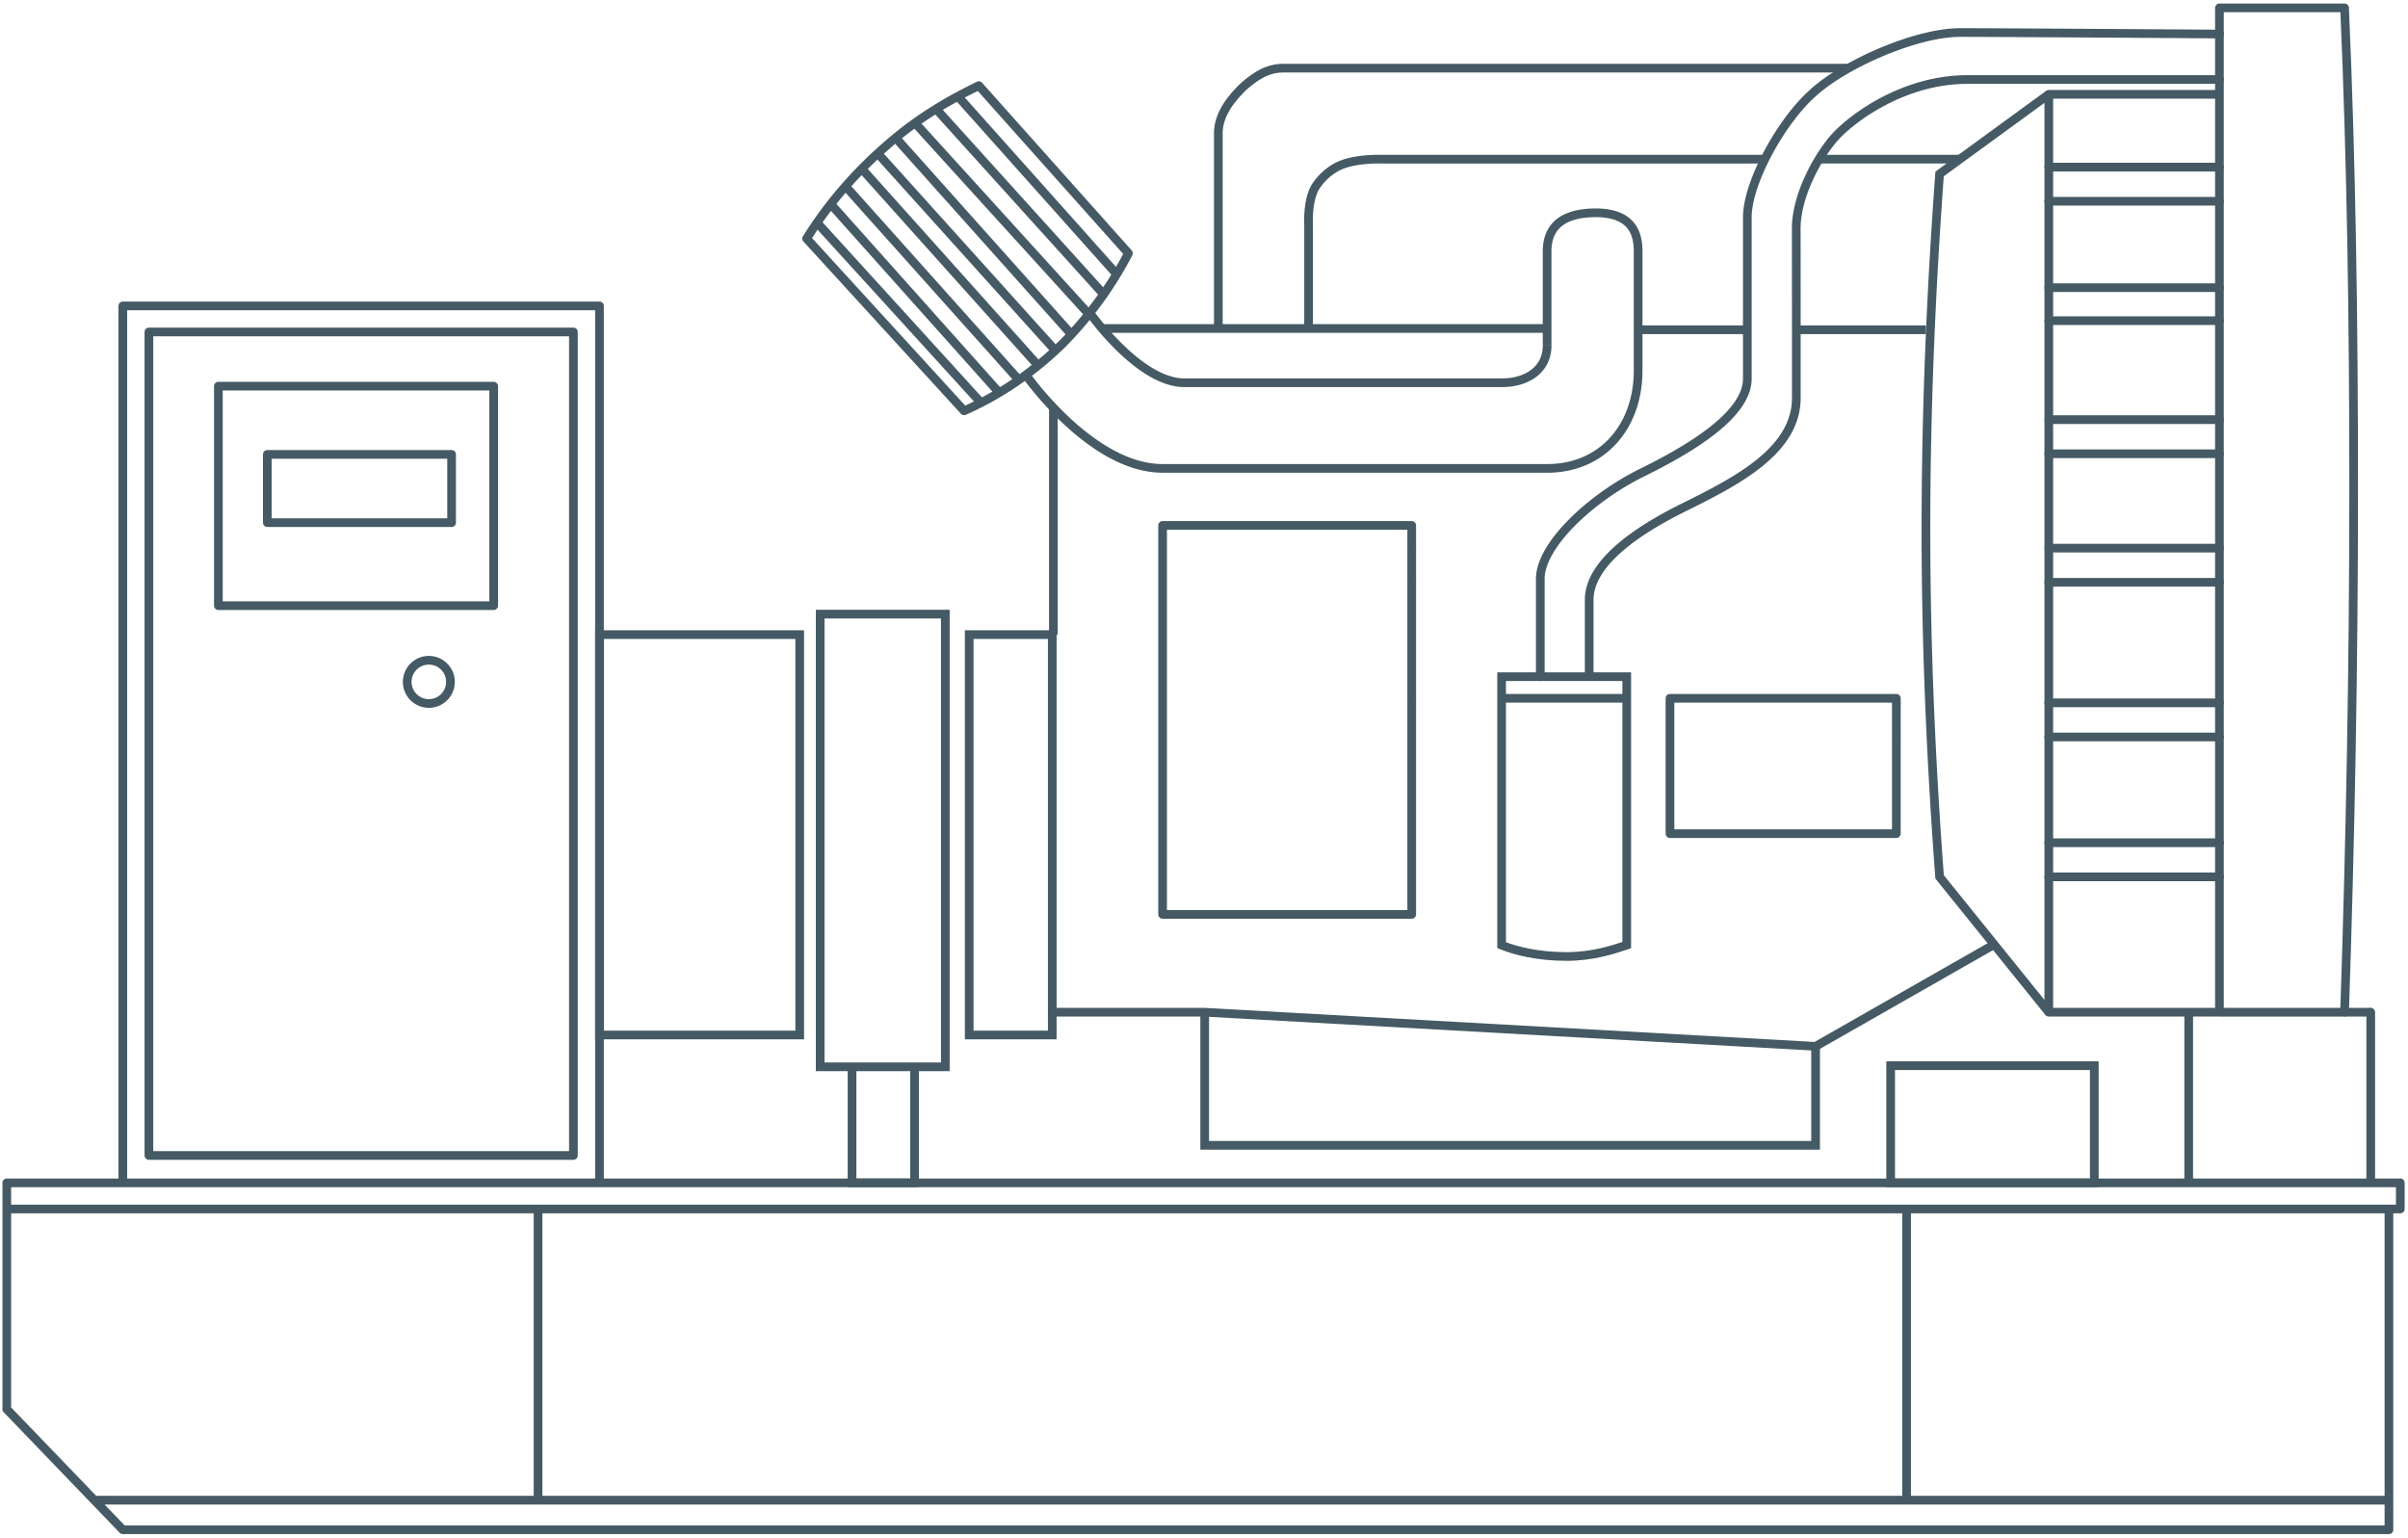<svg width="277" height="177" fill="none" xmlns="http://www.w3.org/2000/svg"><path d="M14.129 35.192H68.96m-51.831 3H65.96m-48.83 94.745h48.83m3 3.15V35.192m-3 97.745V38.192m-51.831 97.895V35.192m3 97.745V38.192m7.993 6.234v25.257m31.669-25.257v25.257M25.122 44.426h31.669M25.122 69.683h31.669M30.749 52.278v7.852m21.199 0v-7.852m-21.199 0h21.2m-21.2 7.852h21.2M.781 136.086h275.335M.781 139.096h275.335M274.807 176v-36.904M14.129 176h260.678m0-3.403H10.971m265.144-33.501v-3.01m-56.794 3.01v33.501M61.895 139.096v33.501M.781 136.086v26.042M14.13 176L.78 162.128m250.995-45.671v19.63m20.938 0v-19.63m-17.404 0h14.394m0-115.551c.785 17.797 1.047 36.249 1.047 55.224 0 20.807-.393 40.96-1.047 60.327M255.309.906h14.394m-14.394 115.551V.906m-19.629 9.945h19.629M235.68 116.457V10.851m19.629 105.606H235.68" stroke="#455A64" stroke-miterlimit="10" stroke-linecap="round" stroke-linejoin="round"/><path d="M108.743 70.655H94.348v52.083h14.395V70.655zm132.171 51.953h-23.425v13.479h23.425v-13.479zm-135.705.131h-7.197v13.348h7.197v-13.348zm15.835-49.728h-9.553v46.064h9.553V73.011zm-29.051 0H68.96v46.064h23.032V73.011zm29.182 0V46.843m5.377-9.051h51.638" stroke="#455A64" stroke-miterlimit="10"/><path d="M136.224 44.034v-.5.5zm52.714-1.383V28.95h-1v13.7h1zm-71.06.305l-.411.285.001.001.001.002.005.007.017.025.068.095a35.849 35.849 0 0 0 1.245 1.61 39.675 39.675 0 0 0 3.556 3.807c2.946 2.749 7.033 5.6 11.378 5.6v-1c-3.941 0-7.784-2.614-10.696-5.331a38.49 38.49 0 0 1-4.671-5.27 3.146 3.146 0 0 1-.062-.087l-.016-.022-.003-.005-.001-.001-.411.284zm7.558-6.862l-.408.289.001.002.004.005.013.018.05.07a30.947 30.947 0 0 0 .911 1.173 32.461 32.461 0 0 0 2.535 2.772c1.042 1.008 2.26 2.029 3.559 2.8 1.295.769 2.706 1.31 4.123 1.31v-1c-1.169 0-2.4-.45-3.613-1.17-1.208-.717-2.364-1.682-3.373-2.658a31.48 31.48 0 0 1-3.334-3.817l-.046-.063-.011-.016-.002-.003-.001-.001-.408.289zm47.298 7.44h-36.51v1h36.51v-1zm-38.996 10.854h44.231v-1h-44.231v1zm54.2-11.737c0 3.088-.986 5.772-2.711 7.678-1.719 1.901-4.199 3.06-7.258 3.06v1c3.328 0 6.082-1.268 8-3.39 1.914-2.115 2.969-5.05 2.969-8.348h-1zm-15.204 1.883c1.622 0 3.049-.428 4.083-1.251 1.045-.832 1.652-2.043 1.652-3.51h-1c0 1.167-.472 2.088-1.275 2.727-.815.649-2.004 1.034-3.46 1.034v1zm5.735-4.762V28.949h-1v10.823h1zm10.469-10.823c0-.926-.111-2.216-.923-3.26-.833-1.071-2.308-1.765-4.77-1.704l.025 1c2.265-.057 3.381.58 3.956 1.318.597.768.712 1.768.712 2.646h1zm-5.693-4.964c-2.457.062-3.94.79-4.792 1.828-.84 1.023-.984 2.25-.984 3.136h1c0-.798.135-1.744.757-2.502.61-.743 1.772-1.405 4.044-1.462l-.025-1zm-31.816-2.652l.411.285-.411-.285zm7.294-3.022l-.014.5h.014v-.5zm-8.193 7.547h.5v-.015l-.001-.015-.499.03zm4.169-7.034l.154.476-.154-.476zm4.024-.013h44.3v-1h-44.3v1zM151.03 37.94V25.858h-1V37.94h1zm-.5-12.082l.499-.03v-.006l-.001-.022-.004-.09a11.791 11.791 0 0 1 .048-1.484c.088-.92.305-1.942.768-2.608l-.822-.57c-.617.889-.85 2.13-.941 3.083a12.733 12.733 0 0 0-.052 1.613l.004.104.001.029.001.008v.003l.499-.03zm1.31-4.24c.587-.847 1.578-1.851 3.013-2.318l-.309-.95c-1.709.555-2.86 1.737-3.526 2.698l.822.57zm3.013-2.318c.83-.27 1.79-.395 2.558-.45a16.173 16.173 0 0 1 1.277-.04h.021l.014-.5.013-.5h-.002a.12.12 0 0 1-.006 0h-.022l-.079-.001h-.29c-.247.004-.594.015-.998.044-.801.057-1.853.19-2.795.496l.309.951zm-11.865-9.287l-.331-.374-.01.008-.009.01.35.356zm4.621-1.671h64.98v-1h-64.98v1zm-7.46 29.074h.5V15.341h-1v22.075h.5zm7.46-30.074c-1.983 0-3.489 1.002-4.952 2.297l.662.748c1.416-1.252 2.685-2.045 4.29-2.045v-1zm-4.971 2.314c-1.452 1.427-2.989 3.343-2.989 5.685h1c0-1.906 1.262-3.568 2.69-4.971l-.701-.714zm80.478 10.356l-.294-.404-.188.136-.016.231.498.037zm0 80.873l-.498.037.011.155.098.122.389-.314zm-.498-80.91c-.917 12.572-1.572 26.325-1.572 40.997h1c0-14.642.654-28.37 1.569-40.924l-.997-.073zm-1.572 40.997c0 14.148.655 27.64 1.572 39.95l.997-.074c-.915-12.292-1.569-25.758-1.569-39.876h-1zm14.338-50.525l-12.562 9.16.589.809 12.562-9.16-.589-.809zm.684 105.696l-12.563-15.572-.778.628 12.563 15.572.778-.628z" fill="#455A64"/><path d="M121.175 116.457h17.405l70.273 3.926 20.414-11.647" stroke="#455A64" stroke-miterlimit="10"/><path d="M172.734 77.853v-.5h-.5v.5h.5zm0 30.883h-.5v.334l.308.128.192-.462zm14.395 0l.158.475.342-.114v-.361h-.5zm0-30.883h.5v-.5h-.5v.5zm-14.895 0v30.883h1V77.853h-1zm15.395 30.883V77.853h-1v30.883h1zm-15.087.462c1.634.681 4.317 1.347 7.652 1.347v-1c-3.209 0-5.761-.643-7.267-1.27l-.385.923zm7.652 1.347c3.096 0 5.518-.809 7.093-1.334l-.316-.949c-1.565.522-3.855 1.283-6.777 1.283v1zm6.935-33.192h-14.395v1h14.395v-1z" fill="#455A64"/><path d="M172.734 80.34h14.395m1.309-42.4H201m8.267-19.63h16.2m-18.839 19.63h14.918" stroke="#455A64" stroke-miterlimit="10"/><path d="M235.68 19.227h19.629m-19.629 3.926h19.629m-19.629 9.945h19.629m-19.629 3.795h19.629M235.68 48.278h19.629m-19.629 3.926h19.629M235.68 63.066h19.629m-19.629 3.926h19.629m-19.629 13.87h19.629m-19.629 3.927h19.629m-19.629 12.17h19.629m-19.629 3.926h19.629m-92.913-40.437h-28.659v44.755h28.659V60.448zm55.748 19.892h-26.041v15.572h26.041V80.34z" stroke="#455A64" stroke-miterlimit="10" stroke-linecap="round" stroke-linejoin="round"/><path d="M255.305 4.415a.5.5 0 1 0 .007-1l-.007 1zm.004 5.235a.5.5 0 0 0 0-1v1zm-44.234 6.131l.371.336-.371-.336zm-2.563-5.055l.333.373.006-.007-.339-.366zm-31.828 67.127a.5.5 0 1 0 1 0h-1zm5.627 0a.5.5 0 0 0 1 0h-1zm6.586-23.48l-.221-.45.221.45zm4.701 4.05l-.223-.448.223.448zm31.897-54.18c2.58 0 10.032.043 16.84.086a21345.833 21345.833 0 0 1 12.692.085l.207.001a146.055 146.055 0 0 0 .066 0h.005l.003-.5.004-.5h-.071l-.207-.001-.791-.006a21443.276 21443.276 0 0 0-11.901-.079c-6.807-.043-14.263-.087-16.847-.087v1zm.789 5.407h29.024l.001-.5-.001-.5h-29.024v1zm-19.156 16.664c-.005-1.891.633-3.96 1.508-5.814.874-1.853 1.962-3.447 2.81-4.383l-.741-.671c-.923 1.02-2.064 2.698-2.973 4.627-.909 1.926-1.609 4.147-1.604 6.244l1-.003zm4.318-10.197c1.997-2.207 7.798-6.467 14.838-6.467v-1c-7.407 0-13.457 4.451-15.579 6.796l.741.67zm-9.946 8.89c0-1.861.915-4.525 2.323-7.169 1.402-2.63 3.246-5.155 5.022-6.74l-.666-.745c-1.889 1.686-3.8 4.316-5.238 7.015-1.432 2.687-2.441 5.528-2.441 7.64h1zm7.351-13.915c1.708-1.581 4.605-3.3 7.735-4.624 3.132-1.326 6.423-2.225 8.909-2.226v-1c-2.68 0-6.115.957-9.299 2.305-3.187 1.349-6.199 3.122-8.024 4.812l.679.733zM201.5 43.568v-18.56h-1v18.559h1zm5.635 2.21c0-7.263.003-15.474-.007-19.463l-1 .003c.01 3.987.007 12.196.007 19.46h1zm-29.951 32.076h.5V66.6h-1v11.253h.5zm5.627 0h.5V69.01h-1v8.842l.5.001zM200.5 43.567c0 1.747-1.338 3.572-3.591 5.39-2.224 1.795-5.21 3.48-8.233 4.967l.442.897c3.043-1.497 6.108-3.221 8.419-5.086 2.283-1.843 3.963-3.929 3.963-6.168h-1zm-11.824 10.357c-3.013 1.483-5.988 3.605-8.216 5.855-1.114 1.125-2.052 2.293-2.714 3.439-.659 1.142-1.062 2.295-1.062 3.38h1c0-.846.318-1.823.928-2.88.608-1.053 1.486-2.153 2.559-3.236 2.145-2.166 5.027-4.224 7.947-5.66l-.442-.898zm-5.365 15.086c0-1.927 1.277-3.813 3.303-5.577 2.01-1.752 4.662-3.301 7.206-4.562l-.445-.896c-2.574 1.276-5.314 2.87-7.418 4.704-2.089 1.82-3.646 3.96-3.646 6.331h1zm10.509-10.14c3.059-1.516 6.371-3.174 8.913-5.232 2.549-2.064 4.402-4.593 4.402-7.86h-1c0 2.838-1.595 5.11-4.031 7.082-2.441 1.977-5.649 3.588-8.729 5.115l.445.896z" fill="#455A64"/><path d="M49.331 80.937a2.486 2.486 0 1 0 0-4.973 2.486 2.486 0 0 0 0 4.973z" stroke="#455A64" stroke-miterlimit="10"/><path d="M208.852 131.769v.5h.5v-.5h-.5zm-70.273 0h-.5v.5h.5v-.5zm70.273-.5h-70.273v1h70.273v-1zm-69.773.5v-15.312h-1v15.312h1zm70.273 0v-11.386h-1v11.386h1z" fill="#455A64"/><path d="M272.713 116.457h-3.01" stroke="#455A64" stroke-miterlimit="10"/><path d="M92.788 27.448l-.425-.264a.5.5 0 0 0 .056.602l.369-.338zm9.271-10.766l.327.378.003-.003-.33-.375zm10.54-6.828l.373-.333a.5.5 0 0 0-.592-.117l.219.45zm17.207 19.284l.445.228a.5.5 0 0 0-.072-.561l-.373.333zm-18.9 18.127l-.369.337a.5.5 0 0 0 .571.12l-.202-.457zm11.334-7.735l.35.357.006-.006-.356-.351zM93.212 27.713c1.842-2.957 4.73-6.812 9.174-10.653l-.654-.757c-4.534 3.919-7.484 7.856-9.369 10.881l.85.529zm9.177-10.656c3.782-3.32 7.553-5.352 10.429-6.754l-.438-.899c-2.911 1.419-6.773 3.496-10.651 6.902l.66.751zm27.79 11.748L112.972 9.52l-.746.666 17.207 19.284.746-.666zm-18.904 18.123L93.157 27.11l-.738.675 18.118 19.816.738-.674zm18.086-18.018c-1.318 2.569-3.685 6.426-7.477 10.268l.712.703c3.879-3.931 6.302-7.877 7.655-10.515l-.89-.456zm-7.471 10.262c-4.177 4.093-8.335 6.375-11.186 7.636l.404.914c2.933-1.297 7.199-3.64 11.482-7.835l-.7-.715zM93.808 26.163l18.672 20.51.739-.673-18.672-20.51-.74.673zm1.383-2.348l19.151 21.442.745-.666-19.15-21.442-.746.666zm1.705-2.055l19.752 22.082.745-.666-19.752-22.082-.745.666zm1.867-2.006l20.034 22.36.745-.668-20.034-22.36-.745.668zm1.837-1.77l20.189 22.408.743-.67-20.189-22.407-.743.669zm2.059-1.796l20.216 22.618.746-.666-20.216-22.619-.746.667zm2.23-1.706l19.991 21.996.74-.673-19.991-21.996-.74.673zm2.423-1.613l19.275 21.323.742-.67-19.275-21.324-.742.67zm2.508-1.452l18.422 20.637.746-.666-18.422-20.637-.746.666z" fill="#455A64"/></svg>